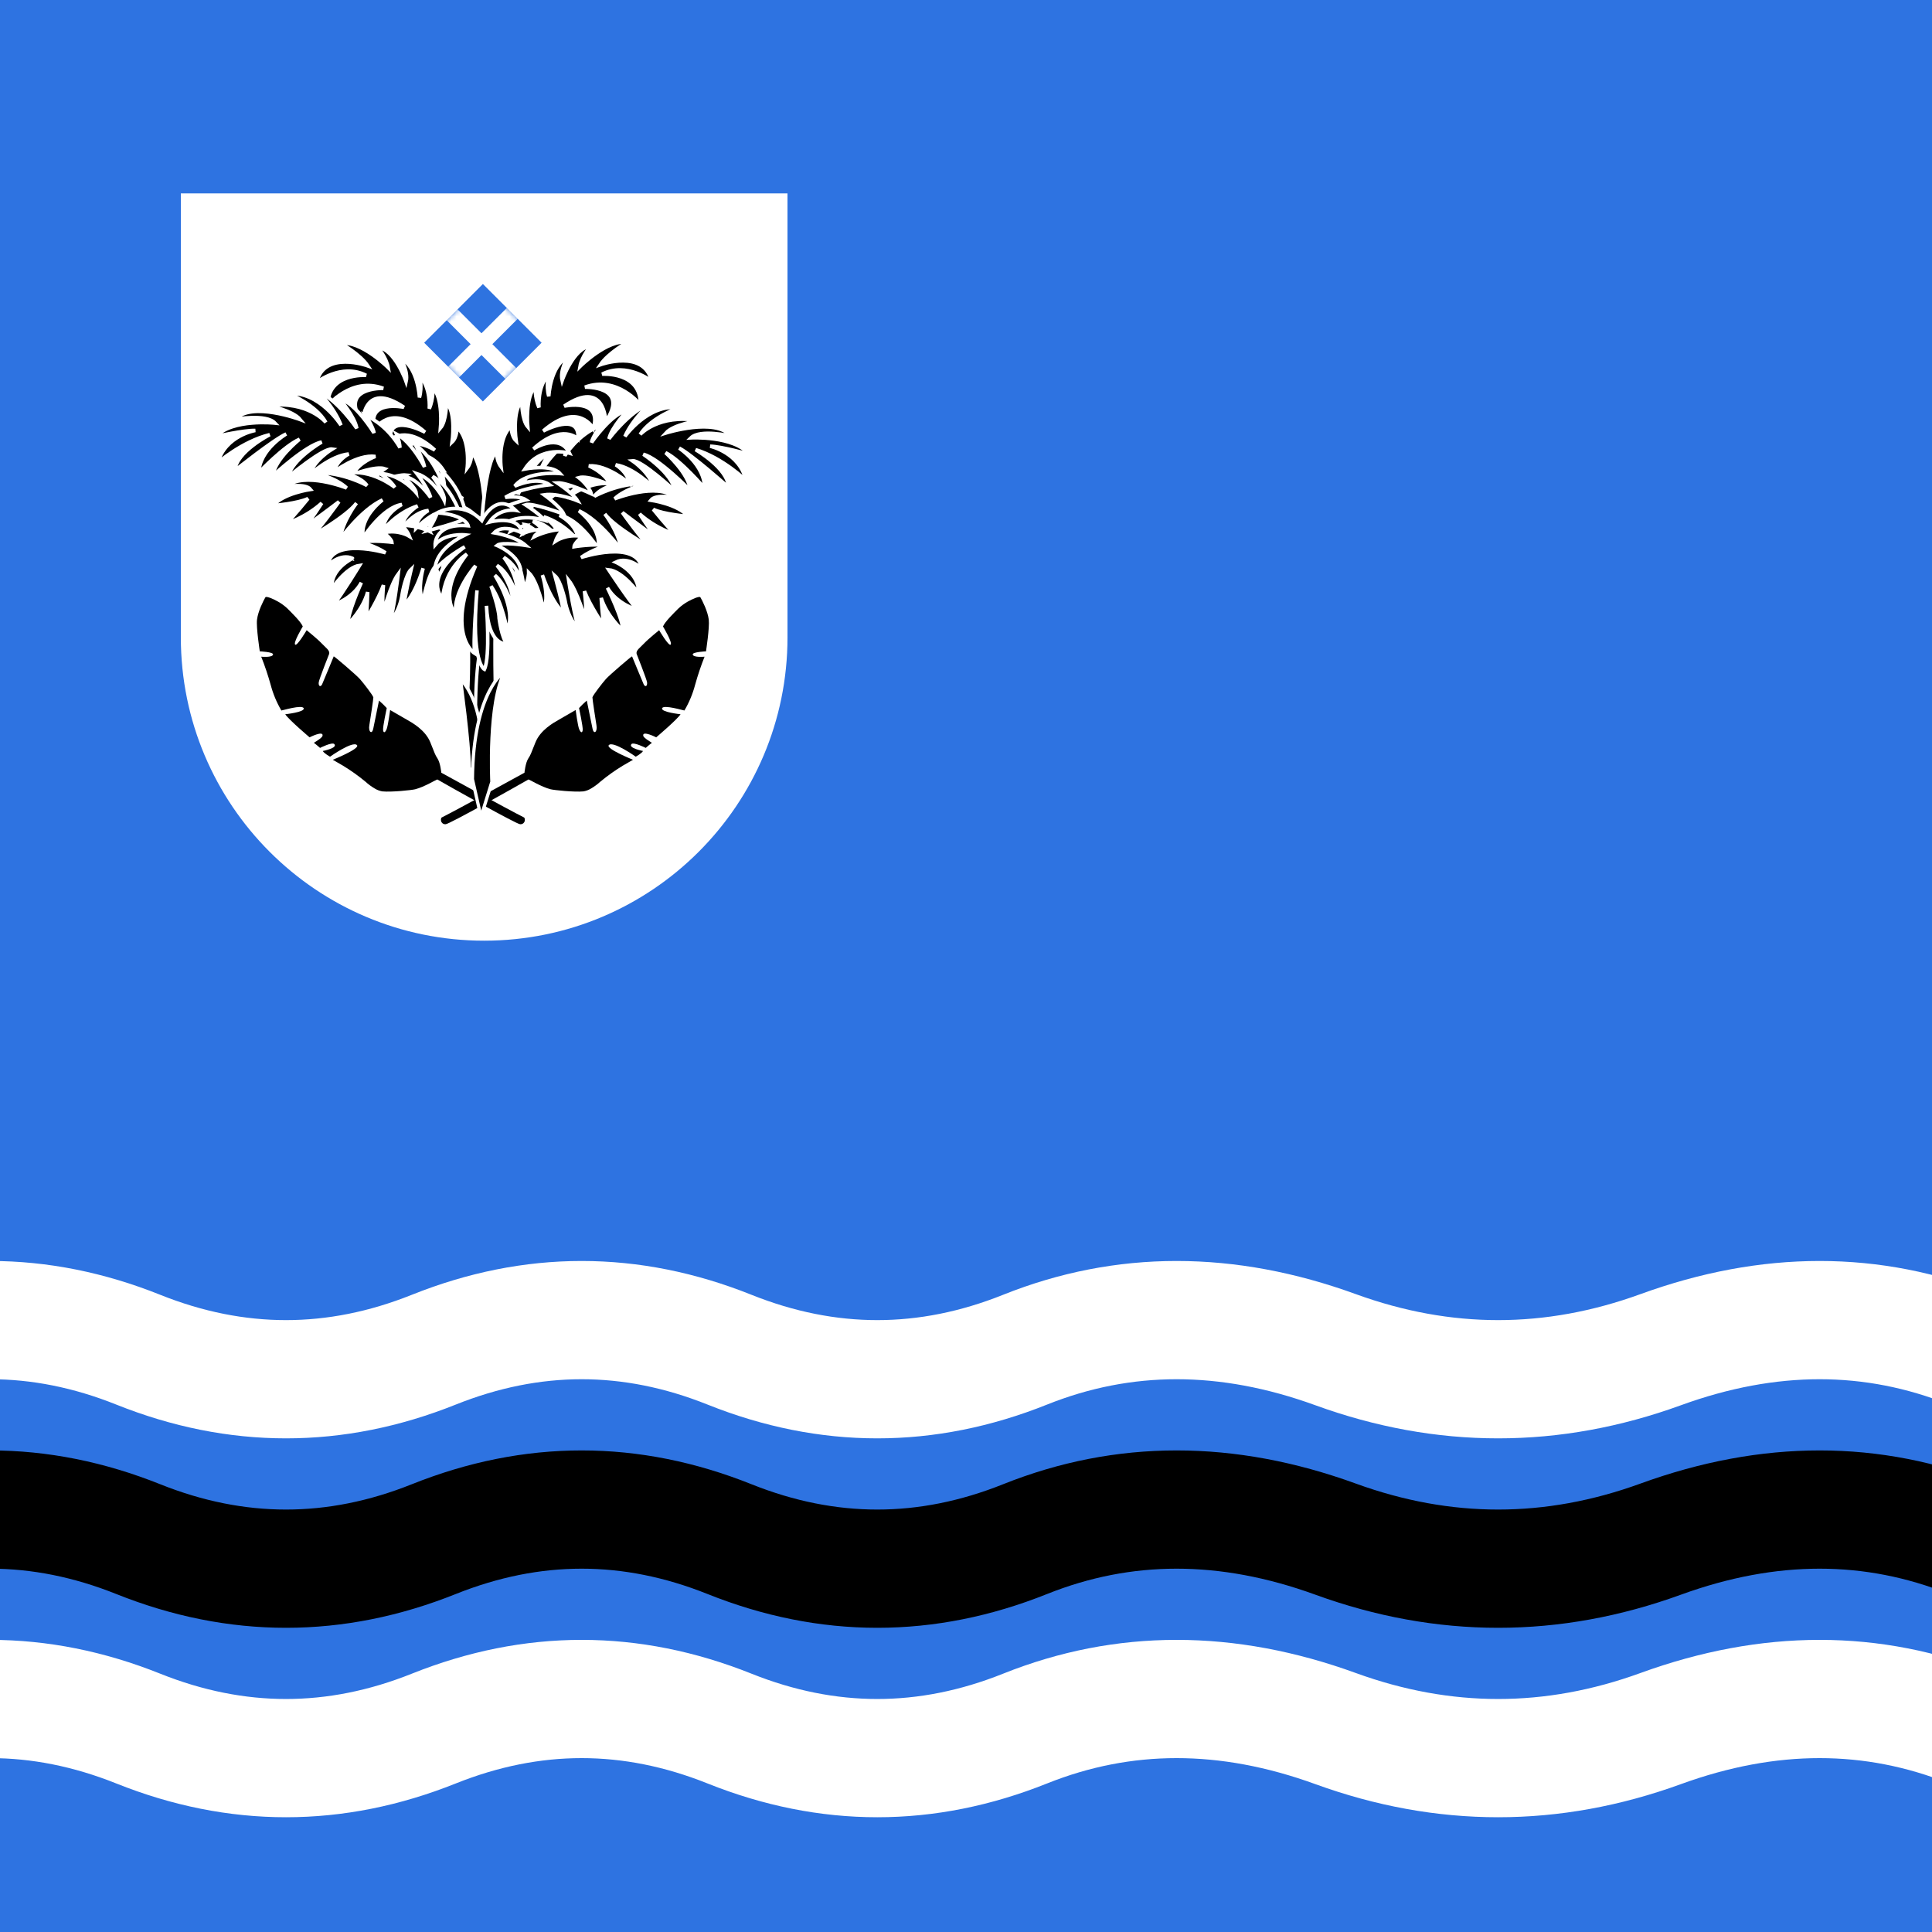 <?xml version="1.0" encoding="UTF-8"?>
<!-- Generated by Pixelmator Pro 3.5.6 -->
<svg width="400" height="400" viewBox="0 0 400 400" xmlns="http://www.w3.org/2000/svg" xmlns:xlink="http://www.w3.org/1999/xlink">
    <g id="Group-copy-2">
        <path id="Path" fill="#2e73e1" stroke="none" d="M -11.428 400 L 631.772 400 L 631.772 0 L -11.428 0 L -11.428 400 Z"/>
        <g id="Group">
            <path id="path1" fill="none" stroke="#ffffff" stroke-width="24.483" d="M -32.594 279.435 C -12.192 271.274 8.211 271.274 28.614 279.435 C 49.017 287.596 69.42 287.596 89.822 279.435 C 110.225 271.274 130.628 271.274 151.031 279.435 C 171.433 287.596 191.836 287.596 212.239 279.435 C 232.642 271.274 254.065 271.274 276.508 279.435 C 298.951 287.596 321.394 287.596 343.837 279.435 C 366.28 271.274 387.703 271.274 408.105 279.435 C 428.508 287.596 448.911 287.596 469.314 279.435 C 489.716 271.274 510.119 271.274 530.522 279.435 C 550.925 287.596 571.327 287.596 591.73 279.435 C 612.133 271.274 632.536 271.274 652.939 279.435"/>
            <path id="Path-copy" fill="none" stroke="#ffffff" stroke-width="24.483" d="M -32.594 357.879 C -12.192 349.718 8.211 349.718 28.614 357.879 C 49.017 366.04 69.42 366.04 89.822 357.879 C 110.225 349.718 130.628 349.718 151.031 357.879 C 171.433 366.04 191.836 366.04 212.239 357.879 C 232.642 349.718 254.065 349.718 276.508 357.879 C 298.951 366.04 321.394 366.04 343.837 357.879 C 366.28 349.718 387.703 349.718 408.105 357.879 C 428.508 366.04 448.911 366.04 469.314 357.879 C 489.716 349.718 510.119 349.718 530.522 357.879 C 550.925 366.04 571.327 366.04 591.73 357.879 C 612.133 349.718 632.536 349.718 652.939 357.879"/>
            <path id="path2" fill="none" stroke="#000000" stroke-width="24.483" d="M -32.594 318.657 C -12.192 310.496 8.211 310.496 28.614 318.657 C 49.017 326.818 69.42 326.818 89.822 318.657 C 110.225 310.496 130.628 310.496 151.031 318.657 C 171.433 326.818 191.836 326.818 212.239 318.657 C 232.642 310.496 254.065 310.496 276.508 318.657 C 298.951 326.818 321.394 326.818 343.837 318.657 C 366.28 310.496 387.703 310.496 408.105 318.657 C 428.508 326.818 448.911 326.818 469.314 318.657 C 489.716 310.496 510.119 310.496 530.522 318.657 C 550.925 326.818 571.327 326.818 591.73 318.657 C 612.133 310.496 632.536 310.496 652.939 318.657"/>
        </g>
        <g id="Group-copy-4">
            <path id="Path-copy-4" fill="#ffffff" stroke="none" d="M 163.043 40.042 L 37.442 40.042 L 37.442 131.708 C 37.444 131.79 37.442 131.875 37.442 131.957 C 37.442 166.641 65.559 194.758 100.243 194.758 C 134.926 194.758 163.043 166.641 163.043 131.957 C 163.043 131.873 163.041 131.79 163.041 131.708 L 163.041 40.042 L 163.043 40.042 Z"/>
            <mask id="mask1" maskUnits="userSpaceOnUse" maskContentUnits="userSpaceOnUse" mask-type="alpha">
                <path id="path3" fill="#ffffff" stroke="none" d="M 163.043 40.042 L 37.442 40.042 L 37.442 131.708 C 37.444 131.79 37.442 131.875 37.442 131.957 C 37.442 166.641 65.559 194.758 100.243 194.758 C 134.926 194.758 163.043 166.641 163.043 131.957 C 163.043 131.873 163.041 131.79 163.041 131.708 L 163.041 40.042 L 163.043 40.042 Z"/>
            </mask>
            <g id="g1" mask="url(#mask1)">
                <g id="g2">
                    <g id="g3">
                        <path id="Strelitzia-1" fill="#000000" fill-rule="evenodd" stroke="none" d="M 109.397 161.387 C 107.004 162.769 93.113 170.592 92.284 170.643 C 91.932 170.692 91.586 170.521 91.411 170.212 C 91.203 169.832 91.289 169.332 91.473 169.24 C 94.978 167.485 108.587 159.983 108.587 159.983 C 108.587 159.983 108.776 157.955 109.378 157.031 C 109.92 156.199 109.882 156.108 110.871 153.674 C 111.894 151.156 114.554 149.662 115.675 149.029 C 116.895 148.339 117.489 147.981 117.78 147.813 L 119.184 147.003 C 119.184 147.008 119.614 150.25 119.905 150.953 C 120.254 151.796 120.57 151.758 120.643 151.151 C 120.722 150.489 119.886 146.598 119.886 146.598 C 120.387 146.049 120.921 145.531 121.487 145.049 C 121.487 145.049 122.428 149.709 122.686 150.907 C 122.943 152.105 123.734 151.578 123.486 150.133 C 123.382 149.527 122.61 144.523 122.657 144.374 C 122.823 143.841 124.74 141.382 125.454 140.575 C 126.163 139.775 130.811 135.788 130.861 135.894 C 130.958 136.099 132.975 141.063 133.266 141.68 C 133.557 142.296 134.06 142.125 133.968 141.275 C 133.901 140.666 131.797 135.354 131.797 135.354 C 131.649 134.639 132.509 134.111 133.362 133.202 C 134.219 132.29 136.466 130.475 136.466 130.475 C 136.466 130.475 138.385 133.736 138.825 133.48 C 139.355 133.171 137.267 129.701 137.267 129.701 C 137.679 128.695 139.602 126.839 140.433 126.001 C 141.028 125.438 141.69 124.952 142.403 124.551 C 143.273 124.049 144.831 123.353 145.013 123.669 C 145.38 124.305 146.524 126.502 146.742 128.285 C 146.94 129.897 146.168 134.854 146.168 134.854 C 146.168 134.854 143.341 134.977 143.424 135.503 C 143.532 136.193 145.872 135.961 145.872 135.961 C 145.12 137.861 144.469 139.798 143.921 141.766 C 143.428 143.639 142.681 145.434 141.7 147.103 C 141.672 147.142 137.296 145.803 137.074 146.655 C 136.866 147.452 140.899 147.878 140.899 147.878 C 140.223 148.963 135.861 152.658 135.861 152.658 C 135.861 152.658 132.945 151.171 133.179 152.335 C 133.282 152.849 135.019 153.768 134.961 153.801 C 134.762 153.916 133.693 154.845 133.693 154.845 C 133.693 154.845 131.175 153.574 130.741 154.054 C 129.987 154.888 133.126 155.484 133.126 155.484 C 132.886 155.971 131.624 156.664 131.624 156.664 C 131.624 156.664 126.892 153.298 126.038 154.282 C 125.391 155.027 131.057 157.303 131.057 157.303 C 131.057 157.303 130.061 157.878 128.952 158.519 C 127.326 159.507 125.775 160.611 124.309 161.823 C 123.706 162.375 123.046 162.861 122.339 163.272 C 121.866 163.557 121.344 163.753 120.8 163.849 C 118.859 164.031 114.715 163.592 113.996 163.41 C 112.042 162.916 109.517 161.317 109.397 161.387 Z"/>
                        <path id="Strelitzia-1-copy" fill="#000000" fill-rule="evenodd" stroke="none" d="M 90.559 161.387 C 92.952 162.769 106.843 170.592 107.672 170.643 C 108.024 170.692 108.37 170.521 108.545 170.212 C 108.753 169.832 108.667 169.332 108.482 169.24 C 104.978 167.485 91.369 159.983 91.369 159.983 C 91.369 159.983 91.18 157.955 90.578 157.031 C 90.036 156.199 90.074 156.108 89.085 153.674 C 88.062 151.156 85.402 149.662 84.281 149.029 C 83.061 148.339 82.467 147.981 82.176 147.813 L 80.772 147.003 C 80.772 147.008 80.342 150.25 80.051 150.953 C 79.702 151.796 79.386 151.758 79.313 151.151 C 79.234 150.489 80.07 146.598 80.07 146.598 C 79.569 146.049 79.034 145.531 78.469 145.049 C 78.469 145.049 77.528 149.709 77.27 150.907 C 77.013 152.105 76.222 151.578 76.469 150.133 C 76.574 149.527 77.346 144.523 77.299 144.374 C 77.133 143.841 75.216 141.382 74.502 140.575 C 73.793 139.775 69.145 135.788 69.095 135.894 C 68.998 136.099 66.981 141.063 66.69 141.68 C 66.399 142.296 65.895 142.125 65.988 141.275 C 66.055 140.666 68.159 135.354 68.159 135.354 C 68.307 134.639 67.447 134.111 66.594 133.202 C 65.737 132.29 63.49 130.475 63.49 130.475 C 63.49 130.475 61.571 133.736 61.131 133.48 C 60.601 133.171 62.689 129.701 62.689 129.701 C 62.277 128.695 60.354 126.839 59.523 126.001 C 58.928 125.438 58.266 124.952 57.552 124.551 C 56.683 124.049 55.125 123.353 54.943 123.669 C 54.576 124.305 53.432 126.502 53.214 128.285 C 53.016 129.897 53.787 134.854 53.787 134.854 C 53.787 134.854 56.614 134.977 56.532 135.503 C 56.424 136.193 54.084 135.961 54.084 135.961 C 54.836 137.861 55.487 139.798 56.035 141.766 C 56.528 143.639 57.275 145.434 58.256 147.104 C 58.284 147.142 62.66 145.803 62.882 146.655 C 63.089 147.452 59.057 147.878 59.057 147.878 C 59.733 148.963 64.095 152.658 64.095 152.658 C 64.095 152.658 67.011 151.171 66.777 152.335 C 66.674 152.849 64.937 153.768 64.994 153.801 C 65.194 153.916 66.263 154.845 66.263 154.845 C 66.263 154.845 68.78 153.574 69.215 154.054 C 69.969 154.888 66.83 155.485 66.83 155.485 C 67.07 155.971 68.332 156.664 68.332 156.664 C 68.332 156.664 73.064 153.299 73.918 154.282 C 74.565 155.027 68.899 157.303 68.899 157.303 C 68.899 157.303 69.895 157.878 71.004 158.519 C 72.629 159.507 74.181 160.611 75.647 161.823 C 76.25 162.375 76.91 162.861 77.617 163.272 C 78.09 163.557 78.612 163.753 79.156 163.849 C 81.097 164.031 85.241 163.592 85.959 163.41 C 87.913 162.916 90.439 161.317 90.559 161.387 Z"/>
                    </g>
                    <g id="g4">
                        <path id="Rectangle" fill="#2e73e0" fill-rule="evenodd" stroke="none" d="M 99.978 83.115 L 112.135 70.957 L 99.978 58.8 L 87.82 70.957 Z"/>
                        <mask id="mask2" maskUnits="userSpaceOnUse" maskContentUnits="userSpaceOnUse" mask-type="alpha">
                            <path id="path4" fill="#2e73e0" fill-rule="evenodd" stroke="none" d="M 99.978 83.115 L 112.135 70.957 L 99.978 58.8 L 87.82 70.957 Z"/>
                        </mask>
                        <g id="g5" mask="url(#mask2)">
                            <path id="path5" fill="none" stroke="#ffffff" stroke-width="3.184" stroke-linecap="round" stroke-linejoin="round" d="M 91.434 79.501 L 108.521 62.414"/>
                            <path id="path6" fill="none" stroke="#ffffff" stroke-width="3.184" stroke-linecap="round" stroke-linejoin="round" d="M 108.521 80.085 L 91.434 62.998"/>
                        </g>
                    </g>
                    <g id="Group-copy">
                        <path id="path7" fill="#000000" stroke="#ffffff" stroke-width="0.675" d="M 96.76 145.047 C 96.76 145.047 97.339 135.239 96.76 129.914 L 99.51 130.181 L 99.51 146.813 L 97.808 147.425 Z"/>
                        <path id="path8" fill="#000000" stroke="#ffffff" stroke-width="0.675" d="M 102.554 142.671 C 102.554 142.671 102.343 134.147 102.554 128.889 C 102.554 128.889 98.342 127.204 98.452 148.778 L 99.51 151.51 Z"/>
                        <path id="path9" fill="#000000" stroke="#ffffff" stroke-width="0.675" d="M 95.32 140.537 C 95.32 140.537 97.164 153.835 97.142 158.84 L 99.127 163.105 C 99.127 163.105 102.073 148.001 95.32 140.537 Z"/>
                        <path id="path10" fill="#000000" stroke="#ffffff" stroke-width="0.675" d="M 104.561 138.938 C 104.561 138.938 97.986 142.848 97.808 161.328 L 99.584 169.129 L 101.844 161.861 C 101.844 161.861 101.006 145.335 104.561 138.938 Z"/>
                        <g id="g6">
                            <path id="path11" fill="#000000" stroke="#ffffff" stroke-width="0.736" d="M 68.706 121.858 C 68.706 121.858 71.687 117.424 74.449 117.06 C 74.449 117.06 70.669 123.239 69.07 125.201 C 69.07 125.201 72.995 123.966 74.812 120.622 C 74.812 120.622 71.759 127.382 72.123 129.127 C 72.123 129.127 75.103 126.292 76.121 122.585 C 76.121 122.585 76.048 126.223 75.757 128.22 C 75.757 128.22 78.374 124.038 79.392 121.131 C 79.392 121.131 79.028 124.869 79.392 126.671 C 79.392 126.671 80.846 121.003 82.445 118.85 C 82.445 118.85 81.5 126.801 80.7 128.618 C 80.7 128.618 82.735 126.946 83.317 122.73 C 83.317 122.73 83.971 118.95 85.134 117.86 C 85.134 117.86 83.68 123.966 83.68 125.274 C 83.68 125.274 85.788 123.53 87.606 117.642 C 87.606 117.642 86.297 122.148 87.606 124.402 C 87.606 124.402 88.551 118.877 90.295 117.06 C 90.295 117.06 90.295 118.296 91.313 120.259 C 91.313 120.259 91.604 116.439 92.476 114.932 C 92.476 114.932 92.839 117.805 93.421 118.85 C 93.421 118.85 93.857 115.243 94.657 113.644 C 94.657 113.644 94.875 115.606 95.674 116.915 C 95.674 116.915 95.921 113.723 96.939 110.815 L 96.473 107.077 C 96.473 107.077 93.999 107.902 92.947 107.102 C 92.947 107.102 93.275 108.338 93.493 108.701 C 93.493 108.701 91.24 107.683 90.295 107.683 C 90.295 107.683 90.877 108.41 91.24 109.355 C 91.24 109.355 89.641 108.556 87.315 108.628 C 87.315 108.628 88.768 109.573 88.987 110.01 C 88.987 110.01 86.224 108.701 83.244 108.774 C 83.244 108.774 84.334 109.864 84.771 111.027 C 84.771 111.027 82.444 109.573 79.464 110.3 C 79.464 110.3 81.063 111.536 81.136 112.263 C 81.136 112.263 77.283 111.754 74.739 112.263 C 74.739 112.263 77.647 112.99 79.828 114.444 C 79.828 114.444 68.633 111.173 67.834 117.06 C 67.834 117.06 70.451 114.444 72.995 115.607 C 72.995 115.606 68.343 117.787 68.706 121.858 Z"/>
                            <path id="path12" fill="#000000" stroke="#ffffff" stroke-width="0.736" d="M 103.919 108.215 C 103.919 108.215 105.301 105.017 107.045 103.49 C 107.045 103.49 106.827 104.362 107.045 105.853 C 107.045 105.853 109.153 101.455 112.715 100.292 C 112.715 100.292 110.389 103.272 109.88 105.235 C 109.88 105.235 112.788 100.946 115.477 100.946 C 115.477 100.946 113.006 103.127 112.86 104.253 C 112.86 104.253 116.059 100.364 120.347 100.292 C 120.347 100.292 118.239 101.527 117.294 103.127 C 117.294 103.127 122.31 99.129 127.326 100.292 C 127.326 100.292 124.273 101.019 123.037 102.763 C 123.037 102.763 127.98 99.94 133.94 100.079 C 133.94 100.079 129.434 101.164 127.253 103.272 C 127.253 103.272 136.048 99.783 139.756 102.981 C 139.756 102.981 135.758 102.254 134.74 103.563 C 134.74 103.563 140.41 104.362 142.445 106.907 C 142.445 106.907 137.284 106.47 135.249 105.453 C 135.249 105.453 138.229 109.16 139.756 110.614 C 139.756 110.614 135.903 109.523 132.414 106.398 C 132.414 106.398 134.885 110.25 135.976 111.413 C 135.976 111.413 130.233 107.197 128.852 106.107 C 128.852 106.107 133.504 112.649 134.74 113.376 C 134.74 113.376 127.253 109.16 125.218 106.398 C 125.218 106.398 128.125 110.105 128.634 113.885 C 128.634 113.885 124.273 107.779 119.839 105.744 C 119.839 105.744 124.636 109.305 123.837 113.521 C 123.837 113.521 119.839 107.27 115.841 106.689 C 115.841 106.689 119.62 108.578 119.693 111.922 C 119.693 111.922 116.858 108.361 112.57 106.98 C 112.57 106.98 115.913 109.087 115.695 111.486 C 115.695 111.486 113.369 108.215 110.316 107.924 C 110.316 107.924 112.715 109.087 112.933 111.631 C 112.933 111.631 110.025 108.797 108.572 108.578 C 108.572 108.578 109.444 110.977 110.607 112.14 C 110.607 112.14 105.664 110.759 103.919 109.596 Z"/>
                            <path id="path13" fill="#000000" stroke="#ffffff" stroke-width="0.736" d="M 100.508 106.859 C 100.508 106.859 100.145 95.956 97.601 93.63 C 97.601 93.63 97.819 95.447 96.728 96.901 C 96.728 96.901 97.455 90.94 94.62 88.469 C 94.62 88.469 94.693 90.504 93.603 91.522 C 93.603 91.522 94.475 85.343 92.44 83.381 C 92.44 83.381 92.44 87.16 91.204 88.614 C 91.204 88.614 91.785 82.436 89.605 80.255 C 89.605 80.255 89.823 82.436 88.878 84.616 C 88.878 84.616 89.241 80.182 86.842 77.783 C 86.842 77.783 87.497 79.891 86.842 82.29 C 86.842 82.29 86.552 75.966 82.917 74.149 C 82.917 74.149 84.589 76.838 84.08 79.019 C 84.08 79.019 81.754 72.259 78.192 71.896 C 78.192 71.896 80.01 74.004 80.373 76.112 C 80.373 76.112 74.703 70.442 70.56 71.096 C 70.56 71.096 74.558 73.349 76.157 75.748 C 76.157 75.748 67.143 72.477 65.544 79.165 C 65.544 79.165 70.705 75.094 75.794 77.711 C 75.794 77.711 67.725 77.129 67.87 84.035 C 67.87 84.035 72.668 77.929 79.355 80.4 C 79.355 80.4 69.978 80.109 75.067 87.524 C 75.067 87.524 75.139 78.583 83.644 84.326 C 83.644 84.326 75.721 82.601 77.611 88.952 C 77.611 88.952 80.737 83.162 88.006 89.487 C 88.006 89.487 80.3 85.343 80.809 91.086 C 80.809 91.086 84.08 87.742 90.041 93.194 C 90.041 93.194 84.662 89.705 82.554 94.066 C 82.554 94.066 88.514 92.321 91.785 97.337 C 91.785 97.337 86.334 96.247 84.516 98.282 C 84.516 98.282 91.422 97.628 93.893 100.899 C 93.893 100.899 89.241 98.718 86.697 100.608 C 86.697 100.608 92.73 101.262 95.856 103.225 C 95.856 103.225 93.021 102.789 91.567 103.734 C 91.567 103.734 97.528 104.533 98.909 107.514 Z"/>
                            <path id="path14" fill="#000000" stroke="#ffffff" stroke-width="0.736" d="M 132.19 122.763 C 132.19 122.763 128.915 118.239 126.015 117.96 C 126.015 117.96 130.19 124.277 131.932 126.27 C 131.932 126.27 127.786 125.122 125.766 121.695 C 125.766 121.695 129.202 128.646 128.886 130.482 C 128.886 130.482 125.669 127.629 124.47 123.793 C 124.47 123.793 124.679 127.592 125.055 129.667 C 125.055 129.667 122.169 125.394 121 122.393 C 121 122.393 121.516 126.285 121.202 128.181 C 121.202 128.181 119.476 122.313 117.727 120.122 C 117.727 120.122 119.004 128.394 119.906 130.263 C 119.906 130.263 117.718 128.591 116.957 124.207 C 116.957 124.207 116.135 120.282 114.881 119.185 C 114.881 119.185 116.622 125.512 116.67 126.879 C 116.67 126.879 114.404 125.133 112.29 119.048 C 112.29 119.048 113.822 123.708 112.537 126.11 C 112.537 126.11 111.348 120.373 109.459 118.538 C 109.459 118.538 109.504 119.829 108.513 121.917 C 108.513 121.917 108.07 117.937 107.104 116.395 C 107.104 116.395 106.829 119.409 106.259 120.522 C 106.259 120.522 105.672 116.769 104.778 115.128 C 104.778 115.128 104.622 117.186 103.834 118.582 C 103.834 118.582 102.978 114.648 101.809 111.647 L 102.245 109.434 C 102.245 109.434 105.255 109.104 106.326 108.23 C 106.326 108.23 106.027 109.534 105.813 109.921 C 105.813 109.921 108.13 108.776 109.117 108.741 C 109.117 108.741 108.536 109.522 108.191 110.522 C 108.191 110.522 109.833 109.629 112.265 109.62 C 112.265 109.62 110.781 110.66 110.569 111.124 C 110.569 111.124 113.407 109.656 116.524 109.623 C 116.524 109.623 115.424 110.802 115.011 112.033 C 115.011 112.033 117.388 110.429 120.529 111.08 C 120.529 111.08 118.903 112.43 118.853 113.192 C 118.853 113.192 122.86 112.519 125.537 112.958 C 125.537 112.958 122.525 113.824 120.3 115.422 C 120.3 115.422 131.876 111.596 132.926 117.718 C 132.926 117.718 130.097 115.08 127.481 116.388 C 127.481 116.388 132.421 118.497 132.19 122.763 Z"/>
                            <path id="path15" fill="#000000" stroke="#ffffff" stroke-width="0.736" d="M 96.473 107.077 C 96.473 107.077 96.328 102.134 91.312 97.336 C 91.312 97.336 92.039 99.226 92.039 101.189 C 92.039 101.189 90.077 94.865 86.006 92.103 C 86.006 92.103 87.532 94.865 87.896 96.682 C 87.896 96.682 85.134 91.376 82.081 89.849 C 82.081 89.849 82.735 91.23 82.808 92.684 C 82.808 92.684 80.482 88.178 75.684 85.997 C 75.684 85.997 77.356 88.541 77.429 89.631 C 77.429 89.631 73.649 83.38 70.305 82.58 C 70.305 82.58 73.503 86.288 73.867 88.686 C 73.867 88.686 70.014 82.871 65.725 80.909 C 65.725 80.909 69.215 84.325 70.596 88.032 C 70.596 88.032 66.162 80.981 59.765 81.49 C 59.765 81.49 65.362 83.743 67.47 87.451 C 67.47 87.451 63.835 82.944 55.549 83.961 C 55.549 83.961 60.637 84.979 62.164 86.869 C 62.164 86.869 52.06 83.089 48.716 86.796 C 48.716 86.796 55.113 85.633 56.93 87.596 C 56.93 87.596 48.134 86.651 44.718 90.358 C 44.718 90.358 50.533 89.05 52.859 89.122 C 52.859 89.122 46.681 90.14 45.081 95.81 C 45.081 95.81 50.17 91.376 55.84 89.995 C 55.84 89.995 48.861 93.557 48.643 97.409 C 48.643 97.409 56.639 91.012 59.256 89.849 C 59.256 89.849 53.732 93.048 53.586 97.845 C 53.586 97.845 58.82 92.321 62.018 90.94 C 62.018 90.94 56.857 95.083 56.494 98.5 C 56.494 98.5 63.399 92.103 66.598 91.521 C 66.598 91.521 60.419 95.083 59.619 98.79 C 59.619 98.79 66.888 92.684 68.778 92.975 C 68.778 92.975 64.926 95.301 64.199 98.209 C 64.199 98.209 68.415 94.356 72.195 93.993 C 72.195 93.993 69.723 95.228 69.142 97.7 C 69.142 97.7 73.939 93.993 77.719 94.502 C 77.719 94.502 74.376 95.665 73.067 98.209 C 73.067 98.209 77.792 96.392 79.682 97.046 C 79.682 97.046 77.501 98.572 76.92 100.244 C 76.92 100.244 82.081 98.136 84.116 98.354 C 84.116 98.354 80.7 100.317 79.682 101.843 C 79.682 101.843 83.825 100.389 86.66 100.971 C 86.66 100.971 83.171 103.224 82.371 104.751 C 82.371 104.751 89.059 102.643 90.44 103.224 C 90.44 103.224 87.242 105.042 86.369 106.205 C 86.369 106.205 91.894 104.751 95.165 107.877 Z"/>
                            <path id="path16" fill="#000000" stroke="#ffffff" stroke-width="0.736" d="M 95.112 105.978 C 95.112 105.978 93.159 100.493 89.573 98.652 C 89.573 98.652 92.204 102.125 91.986 103.615 C 91.986 103.615 89.878 99.217 86.316 98.054 C 86.316 98.054 88.642 101.035 89.151 102.997 C 89.151 102.997 86.244 98.709 83.554 98.709 C 83.554 98.709 86.025 100.889 86.171 102.016 C 86.171 102.016 82.972 98.127 78.684 98.054 C 78.684 98.054 80.792 99.29 81.737 100.889 C 81.737 100.889 76.721 96.891 71.706 98.054 C 71.706 98.054 74.758 98.781 75.994 100.526 C 75.994 100.526 71.051 97.703 65.091 97.842 C 65.091 97.842 69.597 98.927 71.778 101.035 C 71.778 101.035 62.983 97.546 59.275 100.744 C 59.275 100.744 63.273 100.017 64.291 101.325 C 64.291 101.325 58.621 102.125 56.586 104.669 C 56.586 104.669 61.747 104.233 63.782 103.215 C 63.782 103.215 60.802 106.923 59.275 108.376 C 59.275 108.376 63.128 107.286 66.617 104.16 C 66.617 104.16 64.146 108.013 63.055 109.176 C 63.055 109.176 68.798 104.96 70.179 103.87 C 70.179 103.87 65.527 110.412 64.291 111.139 C 64.291 111.139 71.778 106.923 73.814 104.16 C 73.814 104.16 70.906 107.868 70.397 111.647 C 70.397 111.647 74.758 105.541 79.193 103.506 C 79.193 103.506 74.395 107.068 75.195 111.284 C 75.195 111.284 79.193 105.033 83.191 104.451 C 83.191 104.451 79.411 106.341 79.338 109.685 C 79.338 109.685 82.173 106.124 86.462 104.742 C 86.462 104.742 83.118 106.85 83.336 109.249 C 83.336 109.249 85.662 105.978 88.715 105.687 C 88.715 105.687 86.316 106.85 86.098 109.394 C 86.098 109.394 89.006 106.559 90.46 106.341 C 90.46 106.341 89.587 108.74 88.424 109.903 C 88.424 109.903 95.121 108.265 96.866 107.102 Z"/>
                            <path id="path17" fill="#000000" stroke="#ffffff" stroke-width="0.736" d="M 101.663 108.231 C 101.663 108.231 102.947 103.103 108.207 98.575 C 108.207 98.575 107.382 100.424 107.28 102.384 C 107.28 102.384 109.571 96.171 113.78 93.626 C 113.78 93.626 112.111 96.304 111.653 98.1 C 111.653 98.1 114.689 92.945 117.818 91.581 C 117.818 91.581 117.092 92.926 116.944 94.374 C 116.944 94.374 119.502 89.995 124.408 88.068 C 124.408 88.068 122.605 90.522 122.475 91.607 C 122.475 91.607 126.577 85.562 129.958 84.938 C 129.958 84.938 126.57 88.473 126.082 90.849 C 126.082 90.849 130.234 85.244 134.619 83.508 C 134.619 83.508 130.956 86.737 129.383 90.367 C 129.383 90.367 134.18 83.558 140.541 84.401 C 140.541 84.401 134.834 86.358 132.534 89.95 C 132.534 89.95 136.4 85.639 144.622 87.09 C 144.622 87.09 139.487 87.839 137.864 89.647 C 137.864 89.647 148.152 86.401 151.297 90.278 C 151.297 90.278 144.97 88.782 143.053 90.647 C 143.053 90.647 151.886 90.164 155.103 94.044 C 155.103 94.044 149.364 92.433 147.038 92.384 C 147.038 92.384 153.155 93.724 154.455 99.47 C 154.455 99.47 149.606 94.775 144.016 93.099 C 144.016 93.099 150.798 97.021 150.814 100.88 C 150.814 100.88 143.164 94.074 140.612 92.775 C 140.612 92.775 145.961 96.258 145.856 101.057 C 145.856 101.057 140.918 95.266 137.796 93.719 C 137.796 93.719 142.734 98.127 142.918 101.558 C 142.918 101.558 136.356 94.809 133.193 94.06 C 133.193 94.06 139.177 97.941 139.781 101.685 C 139.781 101.685 132.842 95.207 130.939 95.398 C 130.939 95.398 134.665 97.923 135.238 100.865 C 135.238 100.865 131.23 96.797 127.474 96.236 C 127.474 96.236 129.878 97.599 130.329 100.098 C 130.329 100.098 125.732 96.145 121.931 96.455 C 121.931 96.455 125.209 97.791 126.382 100.401 C 126.382 100.401 121.759 98.338 119.838 98.893 C 119.838 98.893 121.936 100.531 122.429 102.231 C 122.429 102.231 117.385 99.856 115.341 99.968 C 115.341 99.968 118.65 102.106 119.586 103.684 C 119.586 103.684 115.525 102.015 112.663 102.448 C 112.663 102.448 116.03 104.881 116.748 106.447 C 116.748 106.447 110.18 103.992 108.771 104.5 C 108.771 104.5 111.87 106.482 112.68 107.69 C 112.68 107.69 107.239 105.948 103.809 108.899 Z"/>
                            <path id="path18" fill="#000000" stroke="#ffffff" stroke-width="0.736" d="M 99.701 108.898 C 99.701 108.898 100.317 95.713 102.861 93.387 C 102.861 93.387 102.643 95.204 103.734 96.658 C 103.734 96.658 103.007 90.697 105.842 88.225 C 105.842 88.225 105.769 90.261 106.859 91.278 C 106.859 91.278 105.987 85.1 108.022 83.137 C 108.022 83.137 108.022 86.917 109.258 88.371 C 109.258 88.371 108.677 82.192 110.857 80.012 C 110.857 80.012 110.639 82.192 111.584 84.373 C 111.584 84.373 111.221 79.939 113.619 77.54 C 113.619 77.54 112.965 79.648 113.619 82.047 C 113.619 82.047 113.91 75.723 117.545 73.906 C 117.545 73.906 115.873 76.595 116.382 78.776 C 116.382 78.776 118.708 72.016 122.27 71.652 C 122.27 71.652 120.452 73.76 120.089 75.868 C 120.089 75.868 125.759 70.198 129.902 70.853 C 129.902 70.853 125.904 73.106 124.305 75.505 C 124.305 75.505 133.318 72.234 134.918 78.921 C 134.918 78.921 129.757 74.85 124.668 77.467 C 124.668 77.467 132.737 76.886 132.592 83.791 C 132.592 83.791 127.794 77.685 121.107 80.157 C 121.107 80.157 130.484 79.866 125.395 87.281 C 125.395 87.281 125.323 78.34 116.818 84.082 C 116.818 84.082 124.741 82.358 122.851 88.708 C 122.851 88.708 119.725 82.919 112.456 89.243 C 112.456 89.243 120.162 85.1 119.653 90.842 C 119.653 90.842 116.382 87.499 110.421 92.95 C 110.421 92.95 115.8 89.461 117.908 93.823 C 117.908 93.823 111.948 92.078 108.677 97.094 C 108.677 97.094 114.128 96.003 115.946 98.039 C 115.946 98.039 109.04 97.384 106.569 100.656 C 106.569 100.656 111.221 98.475 113.765 100.365 C 113.765 100.365 107.732 101.019 104.606 102.982 C 104.606 102.982 107.441 102.545 108.895 103.49 C 108.895 103.49 102.341 104.896 100.959 107.876 Z"/>
                            <path id="path19" fill="#000000" stroke="#ffffff" stroke-width="0.736" d="M 99.753 107.762 C 99.753 107.762 102.681 101.656 106.752 105.654 C 106.752 105.654 103.408 105.085 101.3 108.095 C 101.3 108.095 107.406 106.454 108.06 110.306 C 108.06 110.306 104.135 108.344 102.318 110.306 C 102.318 110.306 106.752 111.033 108.86 112.923 C 108.86 112.923 103.832 112.124 102.893 112.923 C 102.893 112.923 108.932 115.395 107.624 119.611 C 107.624 119.611 107.022 117.067 104.306 115.395 C 104.306 115.395 107.406 119.029 107.115 123.536 C 107.115 123.536 105.576 118.593 102.893 117.067 C 102.893 117.067 106.679 121.428 106.17 125.789 C 106.17 125.789 104.789 121.004 102.463 119.108 C 102.463 119.108 107.139 126.226 104.983 130.514 C 104.983 130.514 104.135 124.99 101.663 121.355 C 101.663 121.355 103.335 125.939 103.335 128.008 C 103.335 128.008 103.868 132.259 104.983 133.276 C 104.983 133.276 101.082 134.003 100.718 125.426 C 100.718 125.426 101.54 135.893 100.293 138.583 C 100.293 138.583 97.448 137.252 98.756 122.228 C 98.756 122.228 97.833 133.567 98.317 135.312 C 98.317 135.312 92.141 131.532 98.465 117.139 C 98.465 117.139 93.595 122.564 94.394 127.303 C 94.394 127.303 90.271 122.987 96.648 114.721 C 96.648 114.721 92.214 117.357 91.632 123.899 C 91.632 123.899 87.271 119.829 96.212 113.214 C 96.212 113.214 91.632 115.758 90.106 118.084 C 90.106 118.084 89.451 114.086 96.284 110.743 C 96.284 110.743 92.107 110.306 90.089 112.778 C 90.089 112.778 89.915 108.223 96.939 108.853 C 96.939 108.853 96.43 106.599 90.542 106.163 C 90.542 106.163 95.445 103.328 99.753 107.762 Z"/>
                        </g>
                        <g id="g7">
                            <path id="path20" fill="none" stroke="#d7122c" stroke-width="0.675" visibility="hidden" d="M 78.657 117.71 C 78.657 117.71 84.901 117.954 88.588 114.978 C 88.588 114.978 92.541 111.504 98.213 111.378"/>
                            <path id="path21" fill="none" stroke="#d7122c" stroke-width="0.675" visibility="hidden" d="M 70.506 104.999 C 70.506 104.999 87.457 104.976 94.787 108.819"/>
                            <path id="path22" fill="none" stroke="#d7122c" stroke-width="0.675" visibility="hidden" d="M 129.171 106.909 C 129.171 106.909 109.891 106.331 103.05 110.759"/>
                            <path id="path23" fill="none" stroke="#d7122c" stroke-width="0.675" visibility="hidden" d="M 101.933 112.46 C 107.604 112.586 111.557 116.06 111.557 116.06 C 115.244 119.037 121.489 118.792 121.489 118.792"/>
                            <path id="path24" fill="none" stroke="#d7122c" stroke-width="0.675" visibility="hidden" d="M 78.136 80.982 C 78.136 80.982 95.676 92.382 99.468 109.907"/>
                            <path id="path25" fill="none" stroke="#d7122c" stroke-width="0.675" visibility="hidden" d="M 136.012 94.937 C 136.012 94.937 117.193 93.915 102.645 110.944"/>
                            <path id="path26" fill="none" stroke="#d7122c" stroke-width="0.675" visibility="hidden" d="M 122.273 80.759 C 122.273 80.759 107.759 88.095 99.741 110.944"/>
                            <path id="path27" fill="none" stroke="#d7122c" stroke-width="0.675" visibility="hidden" d="M 100.411 116.708 C 100.411 116.708 100.659 112.906 99.766 110.329"/>
                            <path id="path28" fill="none" stroke="#d7122c" stroke-width="0.675" visibility="hidden" d="M 63.513 92.382 C 63.513 92.382 87.664 93.576 96.104 110.102"/>
                        </g>
                    </g>
                </g>
            </g>
        </g>
        <g id="g8">
            <path id="path29" fill="#ffffff" fill-rule="evenodd" stroke="none" visibility="hidden" d="M 99.972 165.333 L 125.739 139.566 L 99.972 113.8 L 74.206 139.566 Z"/>
            <path id="Rectangle-copy" fill="#ffffff" fill-rule="evenodd" stroke="none" visibility="hidden" d="M 137.172 128.533 L 162.939 102.766 L 137.172 77 L 111.406 102.766 Z"/>
            <path id="Rectangle-copy-2" fill="#ffffff" fill-rule="evenodd" stroke="none" visibility="hidden" d="M 99.972 91.333 L 125.739 65.566 L 99.972 39.8 L 74.206 65.566 Z"/>
            <path id="Rectangle-copy-3" fill="#ffffff" fill-rule="evenodd" stroke="none" visibility="hidden" d="M 63.172 128.533 L 88.939 102.766 L 63.172 77 L 37.406 102.766 Z"/>
        </g>
        <path id="path30" fill="#f99633" stroke="none" d="M -40.365 400 L -11.247 400 L -11.247 0 L -40.365 0 L -40.365 400 Z"/>
    </g>
</svg>
